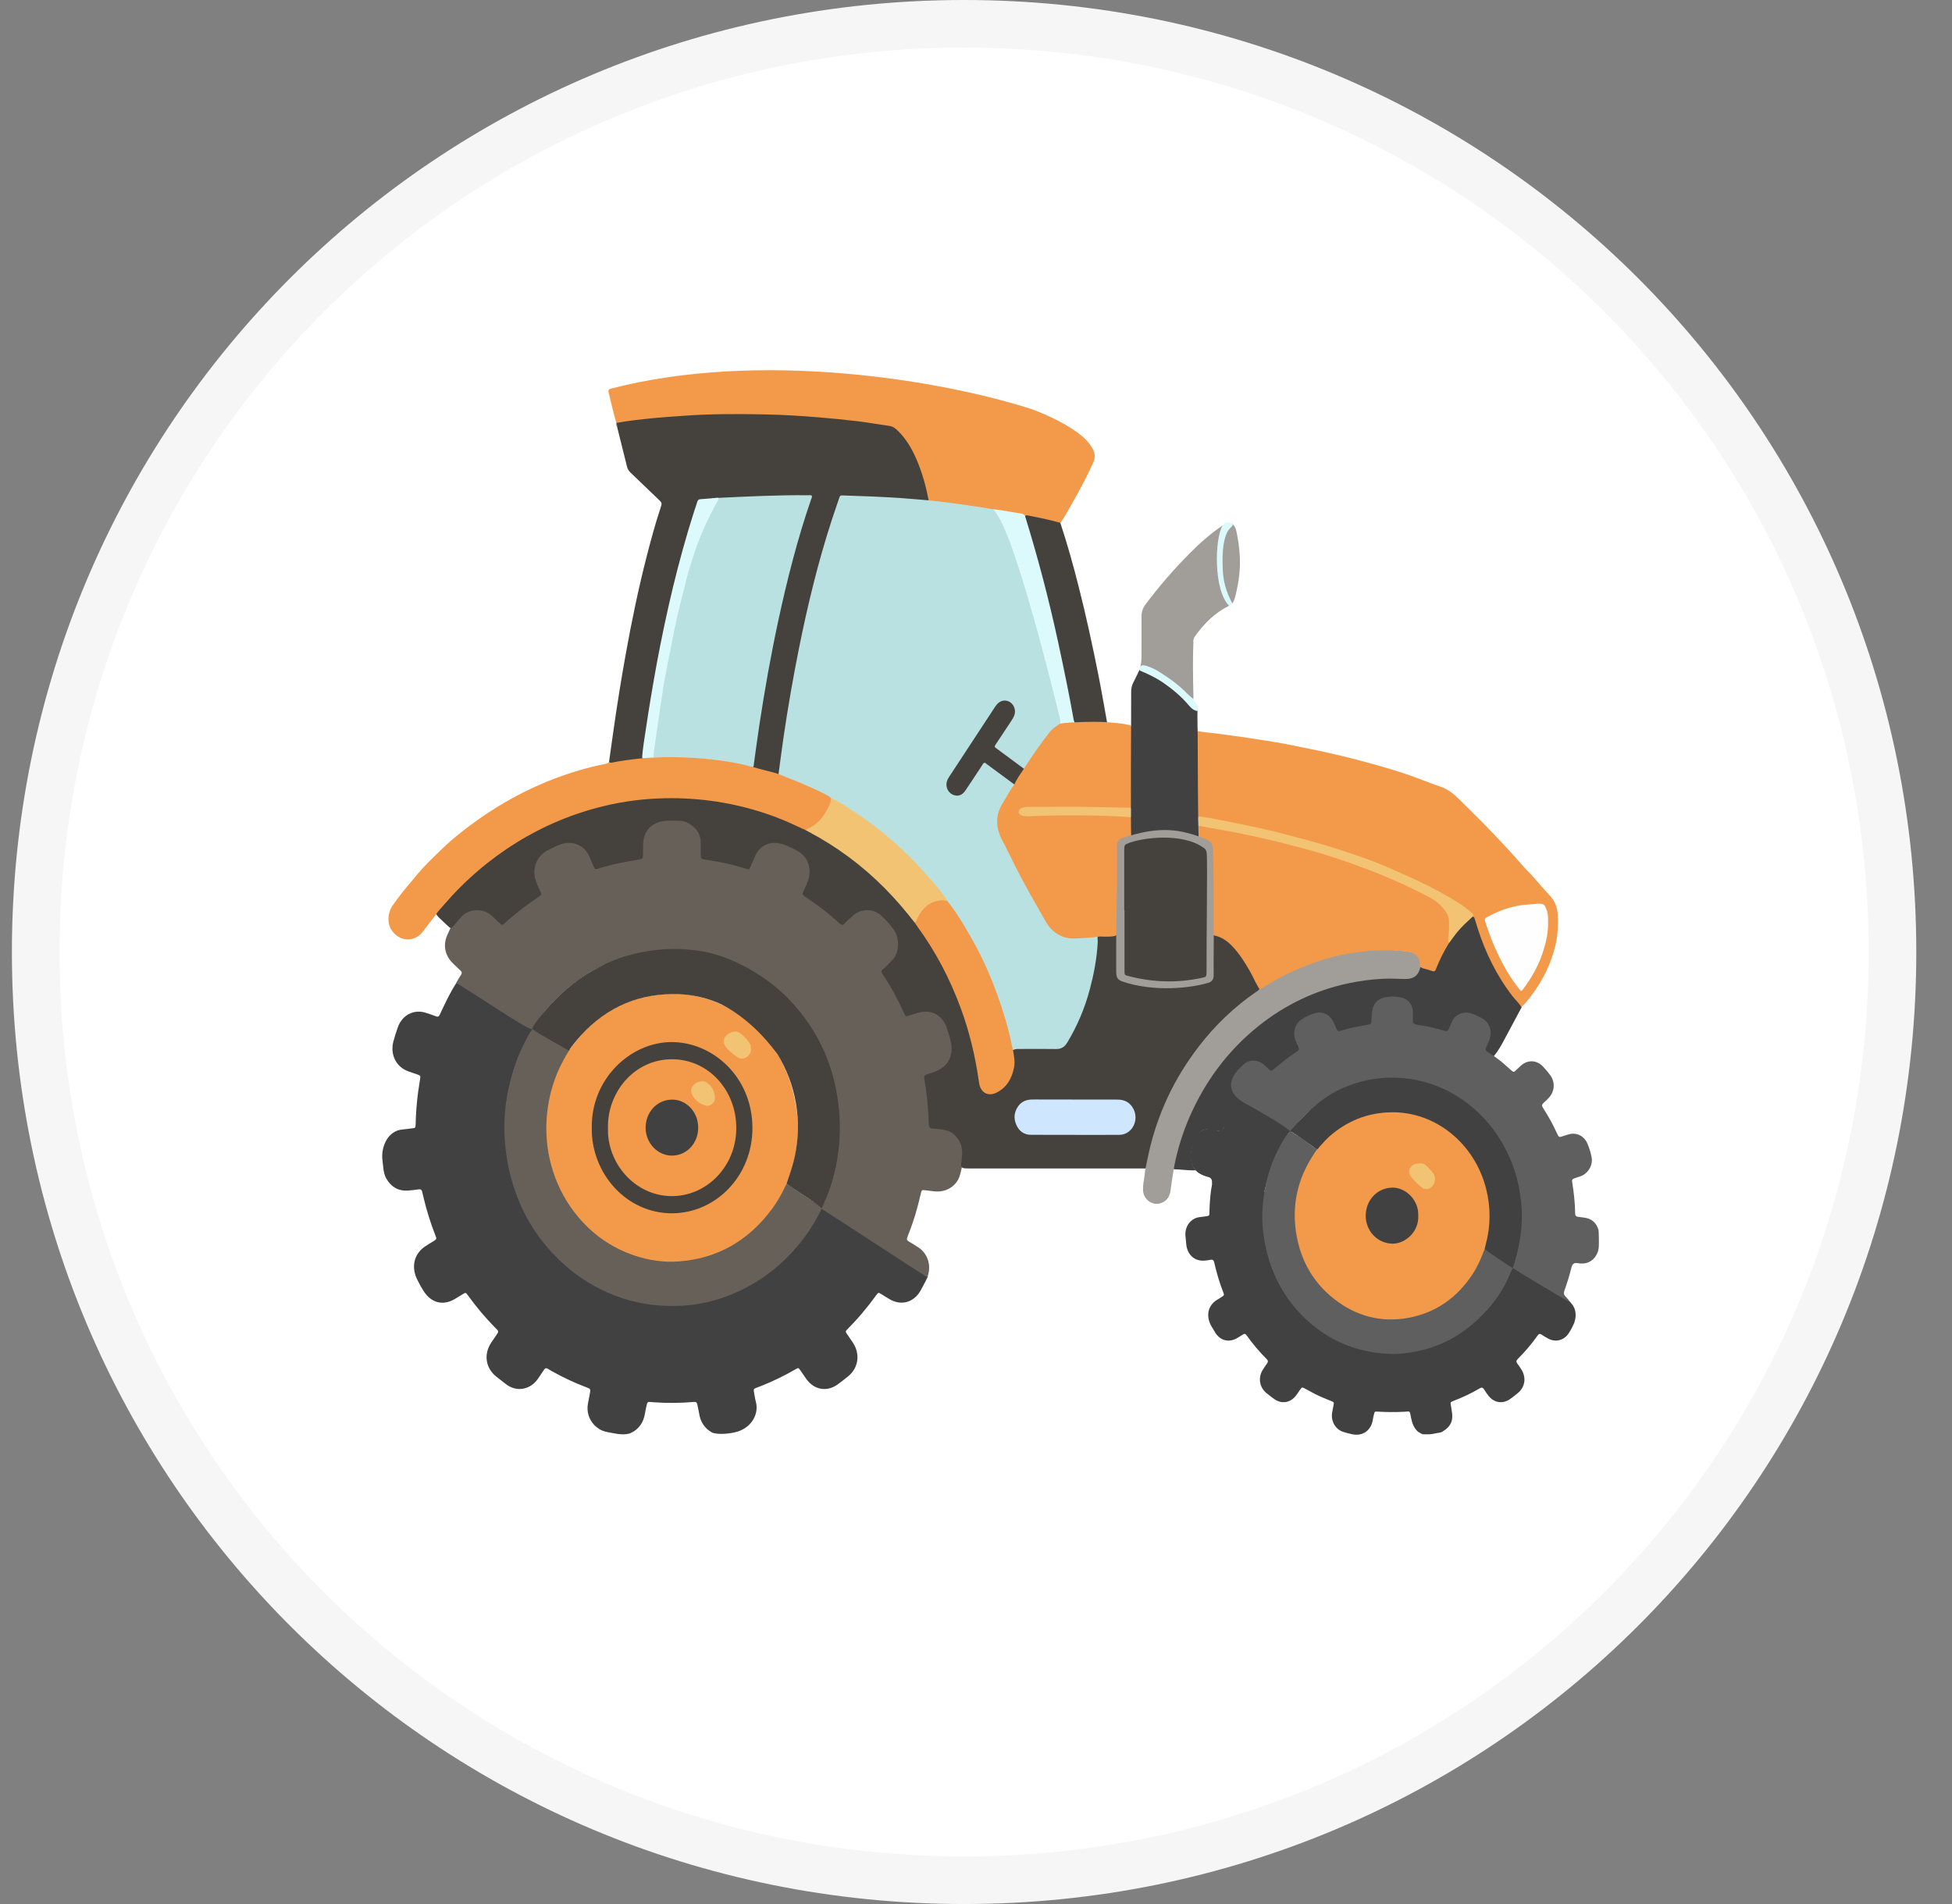 <svg width="41" height="40" viewBox="0 0 41 40" fill="none" xmlns="http://www.w3.org/2000/svg">
<rect x="0" y="0" width="41" height="40" fill="#808080" stroke="none"/>
<g clip-path="url(#clip0_24_23818)">
<path d="M39.75 20C39.75 30.807 31.057 39.5 20.25 39.5C9.443 39.5 0.75 30.807 0.75 20C0.75 9.193 9.443 0.5 20.25 0.5C31.057 0.5 39.75 9.193 39.75 20Z" fill="white" stroke="#F6F6F6"/>
<g clip-path="url(#clip1_24_23818)">
<path d="M31.522 22.293C31.606 22.36 31.661 22.418 31.744 22.487C31.794 22.529 31.794 22.529 31.843 22.483C31.877 22.452 31.91 22.418 31.945 22.387C32.087 22.26 32.277 22.266 32.408 22.405C32.461 22.46 32.51 22.519 32.556 22.58C32.67 22.731 32.658 22.927 32.53 23.065C32.494 23.103 32.456 23.139 32.417 23.174C32.384 23.204 32.383 23.232 32.406 23.269C32.454 23.344 32.5 23.42 32.544 23.497C32.601 23.595 32.651 23.697 32.699 23.8C32.744 23.898 32.744 23.897 32.839 23.865C32.884 23.849 32.931 23.835 32.978 23.824C33.131 23.792 33.277 23.871 33.342 24.023C33.382 24.117 33.412 24.215 33.431 24.316C33.459 24.46 33.377 24.619 33.245 24.69C33.193 24.717 33.137 24.729 33.084 24.749C33.019 24.774 33.014 24.779 33.024 24.846C33.058 25.058 33.082 25.27 33.084 25.485C33.084 25.532 33.101 25.559 33.147 25.563C33.187 25.567 33.226 25.575 33.265 25.579C33.422 25.596 33.529 25.679 33.576 25.843C33.58 25.858 33.59 26.153 33.577 26.233C33.546 26.41 33.417 26.537 33.246 26.544C33.209 26.546 33.173 26.543 33.136 26.536C33.069 26.523 33.025 26.553 33.008 26.622C32.968 26.792 32.914 26.957 32.857 27.12C32.84 27.167 32.849 27.209 32.887 27.242C32.906 27.259 32.98 27.345 32.992 27.373C33.02 27.438 32.901 27.337 32.873 27.32C32.81 27.281 32.035 26.827 31.747 26.664C31.768 26.502 31.842 26.294 31.872 26.134C32.025 25.32 31.867 24.578 31.424 23.9C31.056 23.336 30.553 22.975 29.934 22.796C29.389 22.639 28.849 22.671 28.32 22.876C27.881 23.046 27.402 23.325 27.139 23.765C27.108 23.8 27.094 23.796 27.046 23.774C26.882 23.686 26.236 23.239 25.974 23.077C25.857 22.953 25.78 22.75 25.868 22.6C25.93 22.493 26.014 22.406 26.104 22.328C26.23 22.219 26.413 22.222 26.547 22.325C26.714 22.452 26.713 22.452 26.875 22.315C26.959 22.243 27.049 22.179 27.138 22.114C27.221 22.053 27.227 22.029 27.188 21.933C27.083 21.673 27.15 21.475 27.388 21.347C27.451 21.311 27.516 21.282 27.584 21.258C27.766 21.199 27.933 21.268 28.031 21.44C28.134 21.619 28.134 21.619 28.327 21.572C28.43 21.547 28.534 21.529 28.637 21.509C28.74 21.489 28.756 21.471 28.762 21.363C28.764 21.308 28.772 21.255 28.785 21.202C28.812 21.097 28.862 21.005 28.964 20.963C29.159 20.884 29.356 20.869 29.548 20.973C29.661 21.034 29.714 21.14 29.715 21.276C29.717 21.481 29.718 21.483 29.907 21.515C30.03 21.537 30.151 21.568 30.273 21.599C30.365 21.622 30.389 21.613 30.425 21.518C30.516 21.279 30.742 21.157 31.009 21.297C31.084 21.336 31.164 21.365 31.23 21.429C31.363 21.557 31.372 21.747 31.317 21.885C31.31 21.905 31.3 21.923 31.293 21.943C31.256 22.039 31.252 22.095 31.252 22.095C31.252 22.095 31.439 22.227 31.522 22.293Z" fill="#5F5F5F"/>
<path d="M31.704 26.585C31.782 26.664 32.818 27.266 32.907 27.323C32.933 27.327 32.954 27.346 32.978 27.356L32.977 27.355C32.995 27.373 33.013 27.391 33.029 27.411L33.028 27.41C33.111 27.532 33.11 27.662 33.063 27.797C33.032 27.869 32.996 27.937 32.954 28.002C32.857 28.158 32.677 28.207 32.519 28.122C32.471 28.096 32.424 28.068 32.378 28.037C32.345 28.015 32.322 28.021 32.299 28.053C32.172 28.232 32.031 28.398 31.878 28.551C31.847 28.581 31.843 28.608 31.869 28.644C31.899 28.684 31.927 28.726 31.954 28.768C32.063 28.941 32.034 29.14 31.879 29.267C31.825 29.312 31.77 29.355 31.713 29.395C31.56 29.5 31.38 29.471 31.263 29.321C31.23 29.279 31.2 29.235 31.172 29.189C31.147 29.15 31.122 29.141 31.081 29.166C30.905 29.272 30.72 29.356 30.53 29.43C30.462 29.457 30.462 29.458 30.476 29.535C30.48 29.561 30.484 29.588 30.489 29.615C30.533 29.839 30.483 29.961 30.298 30.076C30.251 30.104 30.196 30.1 30.145 30.114C30.056 30.137 29.966 30.135 29.875 30.13H29.875C29.845 30.114 29.816 30.098 29.787 30.081C29.699 30.003 29.66 29.901 29.638 29.785C29.607 29.626 29.626 29.652 29.489 29.659C29.307 29.668 29.125 29.667 28.944 29.656C28.873 29.652 28.873 29.652 28.857 29.721C28.849 29.754 28.841 29.786 28.836 29.819C28.807 30.026 28.65 30.181 28.399 30.131C28.338 30.118 28.277 30.101 28.218 30.083C28.047 30.029 27.948 29.854 27.982 29.667C27.99 29.62 28.001 29.573 28.009 29.525C28.021 29.461 28.02 29.458 27.96 29.433C27.843 29.387 27.726 29.339 27.613 29.281C27.547 29.247 27.481 29.211 27.416 29.175C27.347 29.138 27.348 29.137 27.3 29.205C27.275 29.242 27.251 29.279 27.224 29.314C27.108 29.47 26.923 29.502 26.768 29.394C26.709 29.352 26.651 29.308 26.595 29.261C26.453 29.141 26.423 28.945 26.52 28.782C26.549 28.734 26.582 28.688 26.614 28.642C26.637 28.61 26.638 28.585 26.609 28.556C26.454 28.401 26.311 28.232 26.183 28.051C26.158 28.017 26.134 28.017 26.103 28.038C26.064 28.064 26.024 28.087 25.985 28.111C25.805 28.214 25.619 28.163 25.514 27.977C25.476 27.91 25.43 27.849 25.404 27.774C25.34 27.588 25.394 27.416 25.554 27.313C25.588 27.291 25.623 27.271 25.657 27.249C25.716 27.21 25.717 27.209 25.691 27.142C25.637 27.002 25.59 26.86 25.552 26.714C25.535 26.651 25.518 26.586 25.504 26.522C25.494 26.474 25.471 26.456 25.425 26.466C25.389 26.474 25.352 26.479 25.315 26.482C25.099 26.506 24.938 26.368 24.916 26.138C24.909 26.075 24.903 26.012 24.898 25.949C24.893 25.857 24.92 25.767 24.975 25.696C25.03 25.626 25.109 25.58 25.194 25.57C25.242 25.563 25.29 25.559 25.338 25.551C25.4 25.541 25.402 25.539 25.403 25.47C25.406 25.319 25.416 25.169 25.435 25.019C25.443 24.953 25.464 24.889 25.459 24.822C25.455 24.776 25.436 24.747 25.401 24.733C25.378 24.725 25.372 24.722 25.336 24.713C25.266 24.695 25.203 24.662 25.152 24.608" fill="#414141"/>
<path d="M25.462 24.862C25.471 24.816 25.452 24.747 25.407 24.733C25.369 24.722 25.308 24.698 25.27 24.685C25.118 24.637 25.023 24.51 25.007 24.339C24.988 24.267 25.048 24.032 25.075 23.956C25.136 23.788 25.286 23.69 25.455 23.718C25.491 23.723 25.527 23.733 25.561 23.747C25.625 23.773 25.674 23.753 25.702 23.688C25.771 23.529 25.875 23.372 25.942 23.213C26.007 23.059 25.961 23.071 25.984 23.077C26.039 23.127 26.846 23.544 27.1 23.763C26.934 23.953 26.566 24.816 26.551 25.104" fill="#414141"/>
<path d="M27.11 23.749C27.624 23.157 27.993 22.903 28.501 22.749C28.81 22.655 29.133 22.621 29.454 22.648C29.994 22.694 30.481 22.895 30.91 23.249C31.288 23.561 31.564 23.957 31.752 24.424C31.867 24.71 31.928 25.008 31.956 25.318C31.997 25.761 31.908 26.256 31.765 26.669C31.736 26.696 31.209 26.312 31.153 26.238C31.14 26.198 31.156 26.161 31.166 26.123C31.217 25.922 31.251 25.717 31.245 25.507C31.216 24.499 30.571 23.668 29.678 23.465C29.02 23.315 28.321 23.466 27.681 24.158C27.665 24.167 27.66 24.146 27.552 24.067C27.369 23.949 27.28 23.875 27.155 23.795C27.084 23.75 27.087 23.774 27.11 23.749Z" fill="#414141"/>
<path d="M31.775 26.641C31.758 26.67 31.742 26.7 31.729 26.731C31.572 27.133 31.32 27.464 31.014 27.744C30.613 28.11 30.148 28.338 29.62 28.412C29.491 28.43 29.361 28.45 29.23 28.445C28.852 28.433 28.487 28.358 28.138 28.197C27.917 28.094 27.709 27.959 27.522 27.797C27.23 27.546 26.993 27.244 26.819 26.887C26.659 26.557 26.567 26.209 26.528 25.842C26.494 25.526 26.521 25.216 26.583 24.907C26.654 24.554 26.787 24.229 26.972 23.927C26.998 23.885 27.075 23.788 27.1 23.763C27.235 23.837 27.602 24.096 27.661 24.151C27.698 24.203 27.629 24.271 27.608 24.304C27.495 24.48 27.402 24.665 27.342 24.869C27.134 25.578 27.23 26.239 27.649 26.832C28 27.328 28.476 27.599 29.059 27.661C29.889 27.75 30.741 27.249 31.091 26.364C31.111 26.315 31.106 26.238 31.185 26.234C31.235 26.296 31.715 26.606 31.775 26.641Z" fill="#5F5F5F"/>
<path d="M31.185 26.234C31.119 26.415 31.045 26.59 30.941 26.751C30.613 27.259 30.165 27.574 29.595 27.683C29.017 27.792 28.488 27.655 28.018 27.286C27.605 26.96 27.341 26.523 27.239 25.987C27.119 25.354 27.245 24.771 27.598 24.244C27.611 24.224 27.623 24.205 27.636 24.185C27.65 24.168 27.825 23.962 27.91 23.886C28.288 23.549 28.721 23.377 29.215 23.367C30.141 23.348 30.976 24.015 31.217 24.984C31.313 25.371 31.311 25.76 31.206 26.147C31.198 26.175 31.192 26.205 31.185 26.234Z" fill="#F2994A"/>
<path d="M29.789 25.542C29.805 25.874 29.518 26.13 29.247 26.127C28.937 26.123 28.683 25.864 28.686 25.537C28.688 25.216 28.924 24.951 29.251 24.95C29.523 24.949 29.804 25.208 29.789 25.542Z" fill="#414141"/>
<path d="M29.82 24.441C29.883 24.434 29.936 24.458 29.979 24.507C30.018 24.551 30.059 24.593 30.097 24.638C30.184 24.742 30.131 24.932 30.018 24.97C29.968 24.986 29.923 24.987 29.88 24.957C29.786 24.891 29.707 24.809 29.636 24.719C29.561 24.623 29.599 24.5 29.711 24.458C29.746 24.445 29.783 24.439 29.82 24.441Z" fill="#F1C372"/>
<path d="M14.956 30.095C14.802 30.009 14.711 29.875 14.684 29.692C14.675 29.63 14.658 29.569 14.646 29.506C14.638 29.463 14.617 29.448 14.574 29.452C14.303 29.476 14.03 29.479 13.758 29.461C13.721 29.459 13.684 29.456 13.647 29.452C13.612 29.448 13.594 29.463 13.587 29.499C13.574 29.564 13.557 29.628 13.547 29.693C13.515 29.895 13.411 30.034 13.234 30.112C13.121 30.145 13.008 30.134 12.894 30.111C12.789 30.091 12.682 30.081 12.587 30.022C12.55 29.994 12.511 29.969 12.479 29.934C12.366 29.807 12.319 29.658 12.349 29.485C12.36 29.42 12.374 29.355 12.387 29.29C12.408 29.179 12.407 29.178 12.31 29.142C12.088 29.058 11.871 28.959 11.662 28.844C11.611 28.817 11.56 28.79 11.512 28.759C11.475 28.735 11.45 28.74 11.426 28.777C11.39 28.834 11.349 28.889 11.312 28.946C11.157 29.192 10.852 29.264 10.612 29.067C10.549 29.015 10.483 28.968 10.42 28.917C10.197 28.736 10.156 28.448 10.319 28.204C10.361 28.14 10.405 28.076 10.449 28.013C10.47 27.984 10.47 27.959 10.443 27.935C10.43 27.923 10.418 27.91 10.406 27.898C10.198 27.687 10.006 27.46 9.832 27.218C9.783 27.149 9.782 27.15 9.71 27.194C9.66 27.224 9.611 27.255 9.562 27.285C9.303 27.442 9.046 27.373 8.886 27.103C8.864 27.069 8.856 27.056 8.833 27.015C8.805 26.957 8.771 26.902 8.745 26.842C8.636 26.585 8.712 26.322 8.941 26.177C8.994 26.142 9.048 26.11 9.103 26.076C9.175 26.031 9.175 26.03 9.144 25.951C9.045 25.698 8.963 25.437 8.899 25.171C8.888 25.127 8.877 25.083 8.868 25.039C8.859 24.994 8.835 24.98 8.795 24.986C8.719 24.996 8.643 25.008 8.566 25.012C8.37 25.024 8.219 24.941 8.116 24.762C8.073 24.689 8.057 24.606 8.05 24.521C8.045 24.457 8.033 24.4 8.029 24.332C8.013 24.075 8.151 23.752 8.456 23.728C8.521 23.723 8.585 23.713 8.65 23.705C8.725 23.696 8.728 23.696 8.73 23.62C8.735 23.396 8.752 23.173 8.781 22.952C8.793 22.863 8.807 22.773 8.821 22.684C8.836 22.599 8.836 22.597 8.756 22.569C8.696 22.549 8.637 22.529 8.578 22.508C8.322 22.416 8.191 22.158 8.262 21.882C8.289 21.781 8.321 21.68 8.356 21.582C8.445 21.327 8.69 21.198 8.936 21.275C9.01 21.298 9.083 21.321 9.155 21.35C9.2 21.369 9.221 21.353 9.24 21.311C9.285 21.21 9.334 21.111 9.382 21.012C9.399 20.977 9.415 20.95 9.43 20.918C9.482 20.819 9.536 20.72 9.601 20.629C9.66 20.575 19.519 26.742 19.491 26.813C19.472 26.849 19.457 26.884 19.439 26.919C19.404 26.985 19.371 27.052 19.334 27.116C19.194 27.36 18.937 27.434 18.698 27.301C18.636 27.266 18.575 27.226 18.514 27.189C18.45 27.15 18.449 27.149 18.405 27.209C18.308 27.343 18.206 27.473 18.1 27.598C18.005 27.711 17.904 27.817 17.802 27.922C17.755 27.97 17.755 27.971 17.791 28.026C17.832 28.088 17.875 28.148 17.916 28.209C18.073 28.45 18.031 28.739 17.812 28.916C17.742 28.973 17.671 29.028 17.599 29.081C17.372 29.248 17.103 29.203 16.935 28.969C16.892 28.909 16.852 28.847 16.809 28.786C16.771 28.732 16.769 28.731 16.713 28.764C16.481 28.899 16.241 29.016 15.994 29.114C15.959 29.127 15.924 29.14 15.89 29.154C15.827 29.18 15.826 29.18 15.838 29.254C15.85 29.319 15.859 29.386 15.876 29.449C15.942 29.686 15.805 29.973 15.499 30.073C15.367 30.117 15.082 30.149 14.956 30.095Z" fill="#414141"/>
<path d="M19.473 26.831C19.265 26.703 17.422 25.495 17.293 25.419C17.223 25.382 17.246 25.377 17.288 25.292C17.439 24.95 17.541 24.585 17.589 24.211C17.625 23.938 17.623 23.664 17.602 23.389C17.582 23.13 17.536 22.874 17.465 22.625C17.375 22.308 17.244 22.012 17.083 21.729C16.903 21.413 16.673 21.143 16.42 20.894C16.225 20.703 16.005 20.547 15.772 20.412C15.423 20.208 15.043 20.07 14.649 20.005C14.402 19.965 14.152 19.944 13.902 19.962C13.371 19.999 12.868 20.148 12.4 20.421C12.031 20.642 11.701 20.93 11.424 21.271C11.353 21.358 11.253 21.531 11.184 21.619C11.144 21.669 10.482 21.213 9.583 20.647C9.616 20.585 9.648 20.534 9.683 20.48C9.706 20.446 9.704 20.42 9.675 20.393C9.62 20.341 9.565 20.289 9.511 20.236C9.338 20.066 9.298 19.84 9.406 19.619C9.431 19.568 9.475 19.449 9.543 19.362C9.576 19.32 9.612 19.282 9.647 19.243C9.821 19.052 10.159 19.049 10.34 19.225C10.559 19.438 10.53 19.388 10.715 19.237C10.873 19.109 11.033 18.983 11.2 18.868C11.29 18.806 11.296 18.776 11.25 18.672C11.2 18.557 11.154 18.44 11.164 18.308C11.176 18.145 11.238 18.005 11.364 17.914C11.543 17.785 11.733 17.678 11.961 17.685C12.15 17.691 12.282 17.791 12.378 17.954C12.412 18.013 12.439 18.077 12.466 18.14C12.492 18.199 12.534 18.218 12.592 18.202C12.836 18.134 13.084 18.082 13.334 18.039C13.424 18.024 13.443 17.995 13.446 17.899C13.448 17.866 13.448 17.833 13.446 17.8C13.427 17.495 13.649 17.24 13.911 17.222C14.055 17.212 14.2 17.201 14.343 17.231C14.554 17.276 14.762 17.482 14.741 17.764C14.738 17.803 14.74 17.843 14.741 17.882C14.743 17.998 14.763 18.026 14.871 18.043C15.104 18.078 15.336 18.128 15.563 18.193C15.684 18.228 15.702 18.215 15.752 18.096C15.792 18.002 15.831 17.908 15.901 17.832C16.041 17.681 16.216 17.656 16.398 17.699C16.542 17.733 16.677 17.803 16.801 17.889C17.004 18.029 17.077 18.281 16.995 18.526C16.978 18.577 16.957 18.627 16.936 18.676C16.893 18.773 16.9 18.808 16.985 18.865C17.163 18.984 17.335 19.114 17.499 19.253C17.679 19.408 17.646 19.431 17.845 19.24C18.018 19.073 18.287 19.053 18.445 19.168C18.605 19.284 18.745 19.43 18.838 19.612C18.92 19.775 18.909 20.074 18.745 20.224C18.696 20.27 18.652 20.322 18.606 20.372C18.567 20.415 18.561 20.462 18.593 20.511C18.739 20.741 18.871 20.982 18.986 21.231C19.014 21.292 19.063 21.308 19.122 21.288C19.193 21.264 19.264 21.245 19.337 21.231C19.531 21.194 19.745 21.285 19.845 21.467C19.942 21.642 20.002 21.835 20.008 22.041C20.014 22.268 19.908 22.425 19.726 22.53C19.666 22.564 19.602 22.59 19.536 22.61C19.467 22.631 19.437 22.676 19.451 22.751C19.5 23.022 19.516 23.296 19.532 23.57C19.537 23.642 19.57 23.683 19.638 23.685C19.689 23.686 19.74 23.696 19.79 23.703C20.051 23.74 20.23 23.956 20.23 24.236C20.231 24.29 20.229 24.345 20.223 24.399C20.215 24.484 20.186 24.606 20.163 24.686C20.098 24.918 19.878 25.046 19.651 25.03C19.577 25.025 19.504 25.013 19.43 25.005C19.363 24.998 19.359 24.999 19.342 25.07C19.292 25.284 19.237 25.497 19.165 25.703C19.131 25.8 19.096 25.896 19.058 25.99C19.041 26.032 19.049 26.058 19.085 26.079C19.157 26.122 19.229 26.165 19.298 26.212C19.483 26.339 19.559 26.57 19.492 26.791C19.486 26.805 19.48 26.818 19.473 26.831Z" fill="#666059"/>
<path d="M11.955 22.063C12.04 21.954 12.121 21.841 12.214 21.739C12.655 21.257 13.187 20.975 13.816 20.899C14.372 20.833 14.899 20.936 15.386 21.227C16.136 21.676 16.583 22.36 16.724 23.262C16.806 23.786 16.744 24.297 16.549 24.788C16.538 24.816 16.53 24.845 16.52 24.873C16.542 24.921 16.521 24.961 16.502 25.002C16.408 25.211 16.283 25.398 16.138 25.569C15.723 26.062 15.215 26.388 14.598 26.501C13.779 26.651 13.04 26.45 12.398 25.887C11.877 25.43 11.563 24.838 11.462 24.129C11.384 23.577 11.449 23.04 11.664 22.526C11.716 22.401 11.78 22.284 11.843 22.166C11.869 22.116 11.903 22.08 11.955 22.063Z" fill="#F2994A"/>
<path d="M12.43 23.689C12.416 22.672 13.234 21.897 14.102 21.892C14.953 21.888 15.802 22.608 15.804 23.698C15.805 24.71 15.033 25.479 14.132 25.489C13.15 25.5 12.412 24.638 12.43 23.689Z" fill="#45423D"/>
<path d="M15.774 22.03C15.788 22.18 15.611 22.297 15.488 22.211C15.405 22.152 15.326 22.092 15.26 22.014C15.165 21.901 15.187 21.784 15.313 21.71C15.406 21.656 15.493 21.652 15.579 21.73C15.64 21.785 15.698 21.84 15.742 21.912C15.764 21.947 15.775 21.988 15.774 22.03Z" fill="#F1C372"/>
<path d="M12.77 23.702C12.749 22.967 13.309 22.25 14.121 22.253C14.88 22.256 15.473 22.904 15.465 23.714C15.458 24.512 14.835 25.138 14.096 25.128C13.329 25.118 12.749 24.432 12.77 23.702Z" fill="#F2994A"/>
<path d="M14.113 24.277C13.81 24.277 13.558 24.01 13.561 23.687C13.562 23.37 13.794 23.104 14.116 23.101C14.41 23.097 14.667 23.356 14.665 23.692C14.664 24.02 14.422 24.277 14.113 24.277Z" fill="#414141"/>
<path d="M14.751 22.716C14.783 22.716 14.814 22.72 14.841 22.739C14.958 22.822 15.021 22.937 15.017 23.088C15.014 23.166 14.909 23.248 14.838 23.23C14.717 23.201 14.619 23.137 14.551 23.023C14.493 22.924 14.505 22.841 14.592 22.771C14.639 22.733 14.693 22.718 14.751 22.716Z" fill="#F1C372"/>
<path d="M11.955 22.063C11.867 22.211 11.782 22.36 11.714 22.521C11.599 22.791 11.525 23.079 11.493 23.373C11.452 23.745 11.48 24.122 11.578 24.481C11.676 24.84 11.841 25.175 12.063 25.465C12.401 25.906 12.827 26.21 13.337 26.38C13.632 26.478 13.937 26.523 14.245 26.501C15.051 26.445 15.709 26.079 16.211 25.404C16.317 25.261 16.408 25.107 16.483 24.944C16.494 24.92 16.508 24.897 16.521 24.873C16.591 24.909 17.136 25.283 17.229 25.352C17.266 25.38 17.249 25.416 17.232 25.449C17.136 25.631 17.035 25.809 16.913 25.973C16.646 26.332 16.336 26.637 15.968 26.877C15.612 27.11 15.22 27.275 14.81 27.366C14.493 27.437 14.172 27.447 13.852 27.426C13.426 27.398 13.018 27.284 12.63 27.092C12.364 26.962 12.114 26.797 11.888 26.6C11.442 26.209 11.096 25.737 10.873 25.167C10.73 24.801 10.64 24.415 10.608 24.02C10.556 23.431 10.644 22.865 10.839 22.314C10.91 22.113 11.005 21.924 11.105 21.738C11.115 21.719 11.126 21.701 11.137 21.684C11.199 21.592 11.21 21.589 11.301 21.644C11.454 21.737 11.748 21.93 11.897 22.027C11.917 22.038 11.936 22.05 11.955 22.063Z" fill="#666059"/>
<path d="M16.695 24.288C16.773 23.923 16.78 23.545 16.717 23.177C16.654 22.809 16.521 22.458 16.328 22.145C16.005 21.702 15.599 21.329 15.149 21.098C14.868 20.969 14.566 20.898 14.26 20.886C13.453 20.856 12.76 21.14 12.196 21.759C12.107 21.858 12.024 21.962 11.947 22.072C11.88 22.029 11.269 21.698 11.184 21.619C11.149 21.587 11.416 21.267 11.553 21.116C11.852 20.789 12.19 20.518 12.579 20.319C12.942 20.12 13.358 20.006 13.777 19.958C14.099 19.921 14.424 19.93 14.743 19.985C15.164 20.059 15.552 20.233 15.92 20.466C16.173 20.624 16.405 20.816 16.612 21.036C17.018 21.473 17.317 21.98 17.485 22.571C17.592 22.95 17.644 23.345 17.639 23.741C17.634 24.332 17.494 24.875 17.292 25.312C17.251 25.399 17.288 25.397 17.171 25.312C17.028 25.203 16.672 24.976 16.521 24.873C16.512 24.866 16.634 24.579 16.695 24.288Z" fill="#45423D"/>
<path d="M12.946 8.885C12.884 8.674 12.836 8.46 12.784 8.247C12.77 8.191 12.786 8.176 12.842 8.162C15.952 7.357 19.734 7.972 21.677 8.598C21.985 8.715 22.284 8.852 22.562 9.039C22.682 9.12 22.796 9.209 22.886 9.329C22.911 9.362 22.933 9.397 22.953 9.433C23 9.522 23.011 9.612 22.966 9.709C22.864 9.935 22.753 10.156 22.632 10.371C22.555 10.512 22.475 10.651 22.396 10.791C22.359 10.859 22.317 10.924 22.271 10.985C22.231 11.025 22.186 11.006 22.143 10.995C21.953 10.95 21.76 10.915 21.571 10.865C21.557 10.861 21.543 10.868 21.529 10.868C21.331 10.8 21.122 10.792 20.921 10.741C20.895 10.734 20.872 10.751 20.846 10.747C20.516 10.678 20.181 10.644 19.848 10.595C19.731 10.578 19.611 10.587 19.497 10.543C19.454 10.494 19.446 10.431 19.431 10.369C19.348 10.007 19.239 9.655 19.039 9.343C19.009 9.295 18.976 9.25 18.941 9.206C18.837 9.073 18.713 8.995 18.545 8.971C18.106 8.91 17.667 8.857 17.226 8.817C16.492 8.75 15.758 8.739 15.023 8.75C14.66 8.755 14.298 8.781 13.936 8.814C13.636 8.842 13.337 8.874 13.039 8.916C13.002 8.92 12.97 8.917 12.946 8.885Z" fill="#F2994A"/>
<path d="M23.259 15.211C23.053 15.209 22.846 15.205 22.64 15.208C22.574 15.209 22.559 15.168 22.545 15.117C22.489 15.099 22.491 15.045 22.482 15C22.415 14.65 22.352 14.3 22.28 13.952C22.101 13.097 21.9 12.248 21.656 11.41C21.614 11.266 21.569 11.123 21.527 10.978C21.515 10.934 21.491 10.886 21.531 10.842C21.546 10.824 21.566 10.824 21.586 10.828C21.816 10.873 22.046 10.918 22.271 10.984C22.419 11.428 22.544 11.879 22.659 12.334C22.816 12.952 22.95 13.575 23.075 14.201C23.122 14.435 23.259 15.205 23.259 15.211Z" fill="#45423D"/>
<path d="M12.946 8.885C13.218 8.835 13.492 8.807 13.766 8.78C13.964 8.762 14.162 8.749 14.361 8.735C14.911 8.694 15.462 8.695 16.013 8.705C16.413 8.712 16.813 8.735 17.212 8.769C17.478 8.791 17.744 8.817 18.009 8.849C18.231 8.876 18.452 8.916 18.675 8.947C18.747 8.956 18.801 8.994 18.853 9.044C19.03 9.216 19.155 9.427 19.253 9.657C19.37 9.931 19.451 10.217 19.504 10.511C19.492 10.553 19.46 10.553 19.428 10.551C19.287 10.542 19.145 10.531 19.004 10.518C18.879 10.505 18.755 10.499 18.63 10.492C18.432 10.48 18.234 10.457 18.035 10.469C17.958 10.474 17.883 10.453 17.806 10.452C17.702 10.45 17.67 10.474 17.634 10.576C17.422 11.18 17.247 11.795 17.094 12.418C16.857 13.379 16.676 14.353 16.524 15.334C16.483 15.596 16.45 15.859 16.414 16.122C16.406 16.175 16.401 16.23 16.369 16.276C16.344 16.303 16.312 16.305 16.282 16.296C16.139 16.257 15.997 16.213 15.855 16.173C15.844 16.17 15.834 16.165 15.825 16.157C15.816 16.149 15.81 16.139 15.806 16.128C15.783 16.062 15.797 15.995 15.806 15.931C15.951 14.87 16.129 13.816 16.362 12.774C16.527 12.036 16.715 11.306 16.956 10.592C16.993 10.485 16.973 10.453 16.866 10.452C16.443 10.447 16.021 10.462 15.599 10.484C15.387 10.495 15.175 10.504 14.963 10.523C14.949 10.523 14.935 10.524 14.92 10.524C14.699 10.525 14.694 10.53 14.625 10.749C14.219 12.021 13.935 13.324 13.716 14.645C13.651 15.04 13.594 15.437 13.535 15.833C13.53 15.869 13.526 15.905 13.505 15.936C13.484 15.971 13.45 15.975 13.416 15.981C13.24 16.008 13.063 16.027 12.888 16.06C12.848 16.068 12.8 16.077 12.792 16.009C12.821 15.8 12.851 15.591 12.88 15.383C12.957 14.839 13.043 14.298 13.14 13.759C13.267 13.052 13.412 12.351 13.591 11.658C13.676 11.329 13.764 11.002 13.871 10.68C13.909 10.567 13.909 10.567 13.828 10.489C13.632 10.301 13.437 10.112 13.24 9.925C13.204 9.891 13.179 9.846 13.168 9.796C13.101 9.522 13.031 9.248 12.963 8.974C12.951 8.946 12.945 8.915 12.946 8.884L12.946 8.885Z" fill="#45423D"/>
<path d="M12.946 8.884C12.957 8.913 12.969 8.941 12.963 8.973C12.945 8.946 12.924 8.92 12.946 8.884Z" fill="#A9A9A9"/>
<path d="M17.462 16.77C17.135 16.584 16.793 16.436 16.442 16.309C16.41 16.297 16.377 16.289 16.352 16.261C16.389 15.995 16.422 15.729 16.461 15.463C16.552 14.849 16.658 14.238 16.78 13.629C16.965 12.707 17.186 11.796 17.477 10.905C17.524 10.762 17.572 10.62 17.621 10.479C17.645 10.407 17.646 10.406 17.719 10.409C18.122 10.421 18.525 10.437 18.927 10.464C19.12 10.477 19.312 10.496 19.504 10.512C19.822 10.544 20.139 10.586 20.455 10.634C20.589 10.654 20.723 10.673 20.857 10.699C20.934 10.732 20.981 10.794 21.027 10.866C21.203 11.139 21.344 11.433 21.46 11.737C21.583 12.054 21.694 12.378 21.77 12.714C21.799 12.846 21.841 12.975 21.872 13.106C21.972 13.539 22.082 13.97 22.163 14.408C22.204 14.633 22.248 14.857 22.303 15.079C22.317 15.138 22.341 15.205 22.27 15.248C22.262 15.257 22.256 15.268 22.247 15.273C22.12 15.345 22.035 15.461 21.951 15.579C21.812 15.776 21.675 15.975 21.537 16.173C21.498 16.191 21.466 16.176 21.434 16.151C21.268 16.025 21.1 15.9 20.931 15.778C20.845 15.716 20.838 15.685 20.896 15.593C20.978 15.462 21.066 15.336 21.151 15.207C21.183 15.158 21.218 15.109 21.244 15.056C21.292 14.959 21.275 14.862 21.201 14.804C21.128 14.746 21.036 14.758 20.966 14.842C20.877 14.948 20.806 15.07 20.73 15.187C20.489 15.556 20.248 15.926 20.006 16.295C19.983 16.33 19.959 16.364 19.944 16.404C19.909 16.494 19.933 16.586 20.005 16.636C20.079 16.688 20.165 16.677 20.227 16.601C20.316 16.494 20.385 16.372 20.462 16.256C20.51 16.182 20.559 16.107 20.609 16.034C20.644 15.984 20.683 15.976 20.734 16.011C20.918 16.136 21.093 16.275 21.273 16.408C21.303 16.43 21.333 16.456 21.331 16.502C21.275 16.599 21.219 16.697 21.163 16.794C21.134 16.842 21.104 16.89 21.076 16.939C20.959 17.142 20.956 17.351 21.056 17.56C21.327 18.121 21.609 18.676 21.927 19.209C21.966 19.275 22.009 19.339 22.049 19.405C22.16 19.591 22.328 19.665 22.525 19.672C22.715 19.677 22.904 19.655 23.093 19.638C23.089 20.477 22.863 21.246 22.44 21.953C22.381 22.052 22.316 22.094 22.201 22.09C21.895 22.081 21.588 22.089 21.282 22.09C21.22 22.08 21.222 22.022 21.213 21.978C21.177 21.798 21.129 21.622 21.079 21.445C20.885 20.766 20.604 20.118 20.244 19.521C20.127 19.327 19.997 19.145 19.875 18.956C19.762 18.799 19.64 18.649 19.514 18.504C19.289 18.245 19.056 17.995 18.801 17.769C18.431 17.444 18.036 17.155 17.619 16.904C17.561 16.867 17.492 16.844 17.462 16.77Z" fill="#B9E1E1"/>
<path d="M22.251 15.268C22.275 15.214 22.273 15.139 22.261 15.088C22.153 14.641 21.392 11.526 20.962 10.84C20.91 10.757 20.898 10.735 20.856 10.699C21.058 10.715 21.257 10.761 21.457 10.79C21.472 10.792 21.487 10.798 21.5 10.807C21.513 10.816 21.523 10.828 21.531 10.843C21.8 11.711 22.03 12.59 22.223 13.48C22.34 14.023 22.461 14.606 22.558 15.154C22.558 15.155 22.558 15.156 22.559 15.157C22.578 15.196 22.583 15.185 22.471 15.2C22.401 15.21 22.307 15.243 22.251 15.268Z" fill="#DCF9FB"/>
<path d="M15.825 16.117C15.65 16.081 15.476 16.041 15.3 16.009C15.091 15.971 14.88 15.945 14.668 15.931C14.468 15.917 14.269 15.913 14.068 15.913C13.955 15.913 13.841 15.924 13.728 15.915C13.681 15.877 13.69 15.826 13.696 15.774C13.793 15.036 13.905 14.3 14.05 13.57C14.153 13.056 14.268 12.545 14.41 12.041C14.545 11.561 14.703 11.088 14.948 10.655C14.985 10.59 14.99 10.536 14.951 10.475C14.978 10.464 15.007 10.464 15.035 10.462C15.679 10.431 16.322 10.398 16.967 10.404C16.995 10.404 17.024 10.397 17.051 10.412C17.061 10.444 17.043 10.471 17.034 10.498C16.75 11.323 16.535 12.171 16.35 13.027C16.193 13.754 16.063 14.486 15.951 15.222C15.906 15.52 15.867 15.819 15.825 16.117Z" fill="#B9E1E1"/>
<path d="M15.008 10.463C15.123 10.449 15.112 10.456 15.043 10.581C14.856 10.92 14.699 11.269 14.579 11.636C14.509 11.85 14.442 12.065 14.39 12.284C14.333 12.524 14.266 12.761 14.213 13.002C14.16 13.246 14.114 13.492 14.065 13.737C14.014 13.988 13.963 14.239 13.924 14.492C13.864 14.885 13.807 15.278 13.751 15.672C13.74 15.752 13.726 15.833 13.728 15.915C13.699 15.929 13.502 15.95 13.487 15.915C13.5 15.722 13.534 15.532 13.562 15.341C13.632 14.87 13.71 14.401 13.796 13.933C13.998 12.851 14.247 11.783 14.581 10.738C14.602 10.673 14.627 10.608 14.646 10.542C14.657 10.503 14.678 10.489 14.713 10.487C14.793 10.483 14.993 10.463 15.008 10.463Z" fill="#DCF9FB"/>
<path d="M25.648 23.767C25.449 23.751 25.228 23.585 25.07 24.014C24.913 24.439 25.144 24.603 25.109 24.588C25.092 24.586 25.075 24.585 25.057 24.587C24.927 24.588 24.793 24.566 24.663 24.565C24.617 24.543 24.628 24.503 24.636 24.464C24.701 24.13 24.801 23.804 24.934 23.493C25.11 23.086 25.326 22.704 25.596 22.358C25.971 21.876 26.411 21.478 26.922 21.168C27.455 20.845 28.026 20.646 28.631 20.559C28.924 20.517 29.218 20.502 29.514 20.523C29.626 20.532 29.714 20.483 29.774 20.385C29.799 20.345 29.826 20.314 29.868 20.299C29.916 20.298 29.961 20.32 30.007 20.331C30.11 20.355 30.12 20.352 30.165 20.253C30.238 20.094 30.313 19.936 30.406 19.789C30.429 19.774 30.449 19.752 30.462 19.727C30.584 19.529 30.739 19.366 30.922 19.232C30.927 19.229 30.932 19.228 30.938 19.229C31.004 19.229 31.021 19.282 31.037 19.335C31.107 19.565 31.186 19.791 31.283 20.01C31.444 20.373 31.642 20.709 31.898 21.005C31.936 21.049 31.983 21.088 31.961 21.16C31.828 21.408 31.696 21.656 31.563 21.904C31.543 21.941 31.522 21.976 31.501 22.012C31.464 22.074 31.422 22.133 31.376 22.189C31.364 22.179 31.352 22.171 31.338 22.164C31.331 22.16 31.316 22.147 31.309 22.142C31.17 22.062 31.189 22.057 31.259 21.907C31.302 21.812 31.325 21.716 31.297 21.609C31.287 21.565 31.267 21.524 31.241 21.488C31.214 21.453 31.181 21.423 31.143 21.402C31.054 21.35 30.962 21.302 30.86 21.279C30.718 21.248 30.569 21.318 30.5 21.455C30.477 21.501 30.462 21.549 30.44 21.596C30.41 21.663 30.393 21.672 30.327 21.652C30.152 21.599 29.975 21.556 29.794 21.534C29.777 21.532 29.761 21.525 29.744 21.524C29.696 21.518 29.675 21.488 29.676 21.438C29.676 21.39 29.673 21.341 29.676 21.293C29.687 21.11 29.578 20.986 29.419 20.953C29.304 20.929 29.186 20.93 29.072 20.958C28.926 20.993 28.84 21.087 28.82 21.248C28.812 21.308 28.807 21.368 28.805 21.428C28.805 21.506 28.799 21.513 28.725 21.529C28.633 21.548 28.54 21.562 28.448 21.581C28.354 21.6 28.26 21.624 28.167 21.653C28.107 21.672 28.093 21.664 28.067 21.604C28.044 21.549 28.022 21.493 27.993 21.442C27.914 21.306 27.771 21.243 27.626 21.283C27.521 21.312 27.422 21.359 27.331 21.421C27.199 21.512 27.151 21.683 27.206 21.845C27.223 21.893 27.248 21.938 27.267 21.985C27.292 22.044 27.289 22.058 27.241 22.09C27.068 22.202 26.909 22.333 26.75 22.465C26.704 22.504 26.691 22.504 26.648 22.462C26.61 22.422 26.569 22.384 26.526 22.35C26.404 22.256 26.237 22.255 26.123 22.358C26.043 22.429 25.967 22.508 25.91 22.604C25.824 22.749 25.844 22.921 25.962 23.039C26.009 23.087 26.014 23.09 26.091 23.146C25.973 23.273 25.741 23.614 25.673 23.748" fill="#414141"/>
<path d="M24.06 24.548C23.583 24.548 23.105 24.547 22.628 24.547C21.87 24.547 21.111 24.547 20.353 24.547C20.178 24.547 20.175 24.541 20.199 24.358C20.216 24.225 20.219 24.093 20.149 23.972C20.073 23.841 19.966 23.758 19.823 23.734C19.753 23.722 19.682 23.714 19.611 23.711C19.526 23.709 19.511 23.686 19.508 23.595C19.497 23.299 19.474 23.005 19.421 22.713C19.4 22.598 19.406 22.588 19.514 22.556C19.602 22.531 19.688 22.499 19.766 22.448C19.961 22.324 20.019 22.11 19.972 21.891C19.951 21.791 19.918 21.694 19.887 21.597C19.805 21.345 19.588 21.214 19.342 21.263C19.258 21.28 19.177 21.309 19.096 21.336C19.03 21.359 19.021 21.356 18.99 21.288C18.861 20.998 18.709 20.721 18.535 20.459C18.503 20.41 18.504 20.395 18.554 20.355C18.622 20.3 18.678 20.231 18.741 20.17C18.893 20.025 18.89 19.72 18.799 19.574C18.713 19.436 18.605 19.32 18.486 19.217C18.338 19.087 18.077 19.083 17.911 19.241C17.854 19.296 17.79 19.341 17.739 19.403C17.709 19.44 17.681 19.441 17.645 19.409C17.561 19.333 17.476 19.258 17.388 19.186C17.251 19.073 17.107 18.972 16.96 18.872C16.834 18.787 16.84 18.806 16.904 18.664C16.931 18.607 16.954 18.549 16.975 18.489C17.049 18.257 16.982 18.002 16.746 17.875C16.645 17.821 16.543 17.765 16.433 17.733C16.28 17.689 16.13 17.697 15.995 17.803C15.94 17.847 15.896 17.905 15.867 17.971C15.831 18.049 15.799 18.13 15.764 18.209C15.738 18.269 15.732 18.273 15.673 18.253C15.444 18.177 15.211 18.125 14.976 18.085C14.919 18.076 14.863 18.067 14.807 18.058C14.726 18.046 14.72 18.039 14.718 17.948C14.717 17.872 14.717 17.797 14.718 17.721C14.72 17.511 14.616 17.376 14.447 17.289C14.399 17.263 14.345 17.248 14.291 17.245C14.164 17.24 14.036 17.232 13.909 17.254C13.666 17.297 13.515 17.477 13.508 17.738C13.506 17.805 13.508 17.871 13.507 17.938C13.506 18.04 13.502 18.043 13.41 18.059C13.127 18.106 12.844 18.158 12.569 18.247C12.503 18.268 12.495 18.264 12.465 18.195C12.437 18.129 12.409 18.063 12.38 17.997C12.266 17.735 12.003 17.651 11.761 17.745C11.67 17.78 11.582 17.821 11.496 17.868C11.355 17.945 11.262 18.065 11.231 18.236C11.216 18.325 11.223 18.418 11.254 18.503C11.28 18.58 11.316 18.652 11.349 18.726C11.377 18.788 11.373 18.802 11.32 18.837C11.094 18.983 10.882 19.151 10.676 19.327C10.649 19.349 10.625 19.375 10.599 19.398C10.555 19.438 10.541 19.437 10.497 19.396C10.447 19.351 10.396 19.307 10.35 19.258C10.176 19.074 9.85 19.075 9.681 19.271C9.631 19.329 9.583 19.389 9.532 19.445C9.47 19.513 9.466 19.511 9.403 19.449C9.349 19.396 9.222 19.277 9.213 19.27C9.128 19.169 9.131 19.169 9.217 19.066C9.946 18.191 10.87 17.525 11.904 17.129C12.425 16.929 12.961 16.799 13.513 16.748C13.849 16.719 14.188 16.715 14.525 16.738C14.981 16.767 15.434 16.847 15.874 16.976C16.236 17.081 16.588 17.222 16.926 17.396C17.156 17.511 17.38 17.642 17.596 17.787C17.898 17.991 18.183 18.22 18.45 18.473C18.706 18.716 18.945 18.978 19.168 19.256C19.198 19.296 19.226 19.337 19.252 19.381C19.46 19.63 19.628 19.911 19.784 20.199C20.097 20.774 20.332 21.394 20.481 22.04C20.532 22.266 20.567 22.496 20.605 22.724C20.639 22.924 20.776 22.992 20.945 22.896C21.157 22.774 21.292 22.486 21.261 22.232C21.254 22.176 21.218 22.113 21.274 22.062C21.318 22.035 21.367 22.037 21.415 22.037C21.671 22.036 21.927 22.034 22.182 22.038C22.288 22.04 22.358 21.998 22.415 21.905C22.626 21.557 22.787 21.177 22.892 20.778C22.975 20.467 23.035 20.15 23.055 19.826C23.058 19.793 23.057 19.76 23.054 19.727C23.049 19.687 23.059 19.655 23.093 19.634C23.148 19.633 23.27 19.626 23.275 19.625C23.487 19.612 23.487 19.612 23.488 19.839C23.488 20.011 23.487 20.184 23.488 20.355C23.489 20.513 23.529 20.562 23.674 20.6C24.02 20.694 24.371 20.725 24.729 20.705C24.894 20.696 25.056 20.664 25.22 20.65C25.253 20.646 25.287 20.637 25.318 20.623C25.418 20.583 25.447 20.541 25.448 20.427C25.451 20.212 25.448 19.998 25.45 19.783C25.451 19.736 25.442 19.685 25.481 19.647C25.545 19.594 25.607 19.635 25.664 19.66C25.806 19.724 25.913 19.837 26.012 19.959C26.193 20.184 26.328 20.443 26.456 20.705C26.468 20.726 26.473 20.751 26.47 20.775C26.466 20.834 26.425 20.863 26.385 20.891C26.05 21.121 25.749 21.395 25.472 21.7C25.155 22.05 24.892 22.441 24.669 22.863C24.41 23.354 24.234 23.877 24.13 24.429C24.121 24.475 24.13 24.541 24.06 24.548Z" fill="#45423D"/>
<path d="M24.06 24.548C24.081 24.445 24.102 24.342 24.125 24.239C24.31 23.399 24.666 22.649 25.181 21.983C25.522 21.537 25.927 21.152 26.381 20.84C26.407 20.822 26.436 20.808 26.452 20.777C26.473 20.74 28.02 19.681 29.752 20.021C29.855 20.101 29.867 20.254 29.811 20.393C29.756 20.528 29.654 20.571 29.491 20.567C29.34 20.563 29.19 20.554 29.04 20.563C28.788 20.576 28.537 20.61 28.289 20.664C27.611 20.815 26.994 21.108 26.44 21.55C25.793 22.067 25.305 22.72 24.97 23.502C24.834 23.822 24.731 24.156 24.664 24.499C24.66 24.52 24.605 24.852 24.588 24.998C24.572 25.134 24.511 25.229 24.387 25.274C24.206 25.34 24.012 25.199 24.008 24.995C24.006 24.893 24.027 24.792 24.041 24.691C24.047 24.651 24.053 24.555 24.06 24.548Z" fill="#A19D98"/>
<path d="M22.583 23.841C22.273 23.841 21.964 23.842 21.654 23.84C21.509 23.84 21.404 23.764 21.345 23.626C21.285 23.488 21.303 23.354 21.39 23.234C21.459 23.14 21.558 23.103 21.667 23.099C21.741 23.097 21.815 23.098 21.889 23.099C22.411 23.099 22.934 23.099 23.456 23.1C23.555 23.1 23.648 23.118 23.726 23.189C23.834 23.288 23.878 23.448 23.833 23.591C23.811 23.664 23.768 23.727 23.71 23.772C23.653 23.817 23.583 23.841 23.512 23.841C23.202 23.843 22.893 23.842 22.583 23.842L22.583 23.841Z" fill="#CEE7FF"/>
<path d="M12.791 16.009C12.811 16.025 12.833 16.025 12.855 16.021C13.049 15.98 13.245 15.957 13.441 15.935C13.458 15.934 13.45 15.934 13.498 15.929C14.186 15.874 15.104 15.915 15.825 16.117C15.984 16.164 16.145 16.199 16.304 16.245C16.32 16.246 17.099 16.549 17.402 16.723C17.429 16.743 17.443 16.754 17.462 16.77C17.474 16.918 17.431 17.03 17.349 17.131C17.236 17.273 17.086 17.374 16.918 17.438C16.702 17.338 16.487 17.236 16.264 17.154C15.87 17.009 15.463 16.904 15.05 16.84C14.69 16.786 14.327 16.762 13.963 16.77C13.535 16.778 13.108 16.832 12.689 16.933C11.391 17.243 10.214 17.971 9.317 19.017C9.288 19.05 9.259 19.083 9.23 19.116C9.171 19.186 9.145 19.231 9.101 19.287C9.027 19.379 8.956 19.473 8.885 19.567C8.719 19.786 8.427 19.798 8.244 19.568C8.121 19.413 8.142 19.178 8.242 19.03C8.352 18.872 8.469 18.72 8.593 18.575C8.719 18.424 8.843 18.27 8.982 18.131C9.177 17.937 9.37 17.742 9.582 17.569C10.305 16.978 11.098 16.527 11.972 16.243C12.203 16.167 12.437 16.105 12.674 16.056C12.716 16.048 12.76 16.045 12.791 16.009Z" fill="#F2994A"/>
<path d="M19.899 18.929C20.11 19.195 20.283 19.49 20.449 19.789C20.645 20.141 20.807 20.509 20.945 20.891C21.071 21.241 21.181 21.596 21.253 21.964C21.262 22.005 21.272 22.045 21.282 22.087C21.301 22.2 21.322 22.311 21.299 22.427C21.252 22.666 21.14 22.852 20.927 22.956C20.748 23.043 20.593 22.952 20.564 22.745C20.488 22.201 20.362 21.669 20.171 21.157C19.945 20.55 19.649 19.986 19.272 19.47C19.255 19.447 19.239 19.422 19.222 19.397C19.263 19.253 19.348 19.137 19.429 19.017C19.474 18.95 19.545 18.961 19.604 18.941C19.699 18.909 19.799 18.883 19.899 18.929Z" fill="#F2994A"/>
<path d="M19.851 18.917C19.384 18.877 19.238 19.366 19.223 19.397C19.021 19.136 18.808 18.886 18.577 18.654C18.107 18.181 17.573 17.785 16.994 17.479C16.968 17.466 16.943 17.452 16.918 17.438C16.94 17.411 17.132 17.371 17.292 17.139C17.427 16.942 17.459 16.809 17.462 16.77C17.615 16.831 17.748 16.93 17.887 17.018C18.126 17.169 18.356 17.336 18.576 17.518C18.774 17.684 18.967 17.857 19.15 18.042C19.276 18.169 19.393 18.304 19.512 18.437C19.65 18.592 19.79 18.748 19.899 18.929" fill="#F1C372"/>
<path d="M31.954 21.158C31.904 21.069 31.828 21.004 31.766 20.924C31.436 20.497 31.2 20.015 31.034 19.493C31.015 19.433 30.997 19.372 30.978 19.312C30.97 19.287 30.964 19.258 30.93 19.259C30.51 18.876 30.002 18.662 29.506 18.428C28.755 18.076 27.971 17.833 27.178 17.62C26.557 17.452 25.927 17.328 25.295 17.213C25.237 17.203 25.176 17.197 25.136 17.14C25.126 17.099 25.126 17.057 25.126 17.015C25.125 16.515 25.125 16.015 25.127 15.515C25.127 15.46 25.111 15.398 25.166 15.357C25.291 15.39 25.419 15.39 25.546 15.409C25.784 15.444 26.025 15.47 26.263 15.509C26.572 15.558 26.882 15.601 27.188 15.667C27.4 15.712 27.612 15.75 27.823 15.798C28.071 15.854 28.318 15.911 28.562 15.977C28.97 16.087 29.377 16.199 29.773 16.348C29.931 16.407 30.088 16.47 30.248 16.523C30.411 16.576 30.539 16.683 30.66 16.803C30.925 17.064 31.189 17.325 31.444 17.596C31.614 17.777 31.786 17.958 31.948 18.148C32.019 18.23 32.097 18.305 32.17 18.385C32.297 18.523 32.415 18.67 32.545 18.806C32.649 18.915 32.711 19.052 32.718 19.209C32.729 19.429 32.722 19.648 32.67 19.865C32.573 20.264 32.394 20.616 32.152 20.934C32.091 21.014 32.028 21.092 31.954 21.158Z" fill="#F2994A"/>
<path d="M21.331 16.499L20.744 16.066C20.734 16.06 20.725 16.053 20.716 16.045C20.68 16.009 20.659 16.025 20.637 16.063C20.604 16.119 20.566 16.172 20.53 16.227C20.445 16.355 20.362 16.485 20.275 16.611C20.21 16.705 20.128 16.734 20.037 16.704C19.901 16.659 19.84 16.503 19.907 16.368C19.928 16.326 19.957 16.287 19.983 16.248C20.281 15.792 20.58 15.337 20.879 14.882C20.898 14.851 20.919 14.823 20.941 14.796C21.019 14.706 21.137 14.692 21.227 14.759C21.27 14.792 21.301 14.84 21.313 14.895C21.325 14.95 21.318 15.008 21.292 15.057C21.266 15.11 21.232 15.159 21.199 15.209C21.107 15.35 21.013 15.49 20.92 15.63C20.882 15.687 20.882 15.688 20.935 15.727C21.135 15.876 21.335 16.024 21.536 16.171L21.331 16.499Z" fill="#45423E"/>
<path d="M23.752 15.245C23.779 15.265 23.777 15.297 23.777 15.326C23.778 15.856 23.778 16.386 23.777 16.915C23.778 16.933 23.775 16.951 23.769 16.968C23.734 17.014 23.684 17.012 23.636 17.012C23.461 17.013 23.285 17.003 23.11 16.999C22.619 16.988 22.129 16.995 21.638 16.996C21.604 16.996 21.569 16.998 21.538 17.014C21.519 17.023 21.502 17.036 21.505 17.061C21.507 17.086 21.527 17.094 21.547 17.099C21.561 17.103 21.575 17.105 21.589 17.105C21.83 17.099 22.07 17.11 22.311 17.093C22.543 17.078 22.776 17.083 23.008 17.098C23.209 17.11 23.41 17.116 23.611 17.123C23.663 17.125 23.714 17.122 23.759 17.154C23.782 17.275 23.818 17.395 23.793 17.522C23.793 17.533 23.79 17.545 23.784 17.555C23.747 17.602 23.689 17.603 23.64 17.625C23.547 17.666 23.502 17.732 23.505 17.841C23.518 18.335 23.481 18.829 23.487 19.324C23.488 19.381 23.489 19.439 23.495 19.496C23.508 19.619 23.476 19.66 23.359 19.673C23.328 19.676 23.297 19.677 23.265 19.678C23.21 19.678 23.156 19.679 23.102 19.674C22.942 19.701 22.781 19.703 22.62 19.714C22.322 19.736 22.103 19.607 21.948 19.333C21.733 18.954 21.515 18.576 21.318 18.185C21.23 18.01 21.147 17.831 21.054 17.659C20.905 17.381 20.903 17.109 21.078 16.843C21.154 16.727 21.21 16.597 21.301 16.492C21.352 16.366 21.433 16.26 21.507 16.149C21.676 15.885 21.854 15.627 22.046 15.381C22.104 15.306 22.186 15.259 22.261 15.205C22.36 15.177 22.721 15.169 22.813 15.166C22.917 15.162 23.021 15.164 23.125 15.166C23.175 15.166 23.656 15.194 23.752 15.245Z" fill="#F2994A"/>
<path d="M29.871 20.338C29.839 20.319 29.819 20.293 29.821 20.251C29.828 20.124 29.751 20.061 29.656 20.015C29.53 19.966 28.571 19.87 27.618 20.222C27.282 20.338 26.959 20.482 26.655 20.672C26.599 20.708 26.537 20.732 26.484 20.774C26.477 20.78 26.463 20.776 26.452 20.776C26.377 20.663 26.327 20.534 26.26 20.416C26.156 20.233 26.045 20.055 25.904 19.901C25.794 19.78 25.668 19.687 25.509 19.653C25.466 19.657 25.459 19.623 25.454 19.59C25.449 19.551 25.447 19.512 25.449 19.472C25.449 19.198 25.444 18.924 25.45 18.649C25.455 18.39 25.427 18.131 25.431 17.872C25.432 17.773 25.388 17.706 25.303 17.668C25.269 17.652 25.236 17.635 25.204 17.615C25.18 17.6 25.153 17.584 25.164 17.546L25.167 17.349C25.195 17.308 25.234 17.314 25.275 17.32C25.747 17.395 26.215 17.489 26.681 17.6C27.241 17.735 27.797 17.882 28.342 18.075C28.778 18.229 29.211 18.397 29.629 18.602C29.827 18.699 30.03 18.789 30.211 18.921C30.279 18.97 30.334 19.036 30.386 19.105C30.51 19.268 30.478 19.458 30.467 19.644C30.463 19.702 30.437 19.756 30.433 19.814C30.326 19.987 30.235 20.17 30.16 20.361C30.145 20.401 30.125 20.416 30.082 20.4C30.014 20.375 29.942 20.358 29.871 20.338Z" fill="#F2994A"/>
<path d="M30.434 19.815C30.41 19.766 30.414 19.714 30.422 19.664C30.441 19.559 30.435 19.453 30.435 19.348C30.435 19.245 30.381 19.164 30.322 19.091C30.248 18.999 30.157 18.924 30.056 18.869C29.579 18.612 29.086 18.398 28.582 18.212C28.217 18.077 27.849 17.954 27.475 17.852C27.003 17.724 26.529 17.605 26.049 17.508C25.773 17.452 25.495 17.41 25.219 17.355C25.202 17.352 25.185 17.352 25.168 17.35C25.168 17.283 25.168 17.217 25.168 17.151C25.338 17.168 25.505 17.203 25.672 17.235C25.89 17.277 26.107 17.321 26.323 17.368C26.551 17.418 26.779 17.466 27.004 17.529C27.177 17.578 27.351 17.619 27.524 17.667C27.947 17.785 28.365 17.919 28.778 18.071C29.113 18.195 29.437 18.348 29.763 18.496C30.074 18.638 30.375 18.801 30.664 18.986C30.749 19.04 30.827 19.106 30.907 19.169C30.936 19.191 30.961 19.217 30.93 19.258C30.822 19.36 30.71 19.458 30.615 19.574C30.551 19.651 30.494 19.735 30.434 19.815Z" fill="#F1C372"/>
<path d="M23.752 16.97L23.752 17.169C23.184 17.119 22.126 17.119 21.591 17.151C21.551 17.149 21.51 17.144 21.47 17.138C21.44 17.13 21.394 17.09 21.395 17.064C21.396 17.017 21.422 16.994 21.455 16.977C21.496 16.955 21.551 16.951 21.597 16.951C22.109 16.951 22.62 16.943 23.131 16.956C23.338 16.961 23.545 16.964 23.752 16.97Z" fill="#F1C372"/>
<path d="M32.516 19.383C32.519 19.578 32.482 19.757 32.429 19.933C32.337 20.246 32.185 20.524 31.993 20.778C31.954 20.83 31.952 20.83 31.911 20.779C31.724 20.545 31.575 20.286 31.447 20.012C31.35 19.806 31.271 19.593 31.201 19.376C31.179 19.308 31.181 19.296 31.245 19.262C31.466 19.141 31.698 19.055 31.945 19.018C32.058 19 32.172 19.001 32.285 18.986C32.296 18.985 32.307 18.985 32.319 18.985C32.426 18.987 32.443 19.002 32.483 19.106C32.519 19.198 32.518 19.294 32.516 19.383Z" fill="#FEFEFE"/>
<path d="M25.156 15.402C25.156 15.979 25.163 17.244 25.176 17.599C25.144 17.642 25.103 17.626 25.066 17.615C24.666 17.49 24.263 17.509 23.86 17.587C23.826 17.594 23.792 17.603 23.764 17.573L23.762 17.576C23.743 17.549 23.762 14.731 23.759 14.55C23.758 14.473 23.77 14.403 23.806 14.335C23.851 14.251 23.89 14.164 23.931 14.078C23.937 14.072 23.945 14.068 23.953 14.067C24.418 14.279 24.803 14.524 25.153 14.906C25.148 15.043 25.153 15.228 25.156 15.402Z" fill="#414141"/>
<path d="M23.954 14.034H23.947L23.941 14.033C23.974 13.948 23.976 13.858 23.976 13.767C23.975 13.496 23.979 13.224 23.977 12.953C23.976 12.854 24.004 12.774 24.062 12.696C24.348 12.315 24.66 11.954 24.994 11.619C25.206 11.405 25.431 11.207 25.679 11.04C25.726 11.052 25.706 11.085 25.695 11.11C25.543 11.466 25.565 11.839 25.612 12.209C25.633 12.373 25.676 12.541 25.803 12.661C25.813 12.668 25.819 12.679 25.821 12.691C25.823 12.704 25.82 12.716 25.814 12.726C25.526 12.869 25.299 13.09 25.108 13.356C25.08 13.395 25.059 13.437 25.066 13.488C25.053 13.812 25.056 14.135 25.067 14.667C25.066 14.673 25.066 14.678 25.064 14.684C25.022 14.715 24.994 14.68 24.968 14.656C24.854 14.553 24.743 14.446 24.62 14.354C24.486 14.254 24.349 14.16 24.2 14.085C24.122 14.046 24.042 14.019 23.954 14.034Z" fill="#A19D98"/>
<path d="M25.865 11C25.922 11.031 25.951 11.082 25.966 11.147C26.003 11.314 26.028 11.484 26.039 11.655C26.059 11.947 26.02 12.23 25.951 12.51C25.937 12.569 25.92 12.627 25.884 12.675C25.847 12.681 25.836 12.653 25.822 12.627C25.652 12.317 25.621 11.979 25.642 11.631C25.645 11.584 25.652 11.536 25.655 11.488C25.665 11.303 25.74 11.129 25.865 11Z" fill="#A19D98"/>
<path d="M25.341 17.633C25.43 17.674 25.473 17.735 25.477 17.848C25.495 18.415 25.49 18.982 25.491 19.549C25.491 19.585 25.495 19.736 25.494 19.778C25.493 20.013 25.489 20.249 25.492 20.484C25.494 20.567 25.461 20.614 25.394 20.644C24.832 20.807 24.103 20.799 23.592 20.625C23.476 20.588 23.446 20.542 23.445 20.416C23.444 20.25 23.445 20.084 23.445 19.918C23.445 19.849 23.446 19.779 23.445 19.71C23.444 19.641 23.462 18.565 23.462 18.532C23.462 18.279 23.464 18.026 23.461 17.772C23.46 17.692 23.488 17.645 23.558 17.611C24.37 17.338 24.797 17.418 25.341 17.633Z" fill="#A19D98"/>
<path d="M23.614 19.127V17.903C23.614 17.882 23.613 17.861 23.614 17.84C23.616 17.756 23.622 17.745 23.698 17.715C23.984 17.599 24.819 17.488 25.265 17.801C25.335 17.841 25.346 17.881 25.349 17.976C25.361 18.19 25.341 19.781 25.342 20.394C25.342 20.406 25.342 20.418 25.342 20.43C25.34 20.518 25.334 20.522 25.251 20.541C24.731 20.655 24.214 20.64 23.699 20.504C23.623 20.484 23.619 20.482 23.619 20.394C23.618 20.113 23.618 19.833 23.619 19.552C23.619 19.41 23.619 19.268 23.619 19.126L23.614 19.127Z" fill="#45423D"/>
<path d="M23.936 14.051C23.945 13.974 23.99 13.966 24.076 13.987C24.179 14.02 24.277 14.066 24.369 14.127C24.573 14.256 24.769 14.399 24.94 14.575C24.979 14.615 25.023 14.648 25.065 14.684C25.07 14.71 25.084 14.733 25.102 14.751C25.157 14.803 25.164 14.863 25.153 14.938C25.063 14.925 25.012 14.868 24.955 14.801C24.8 14.619 24.619 14.472 24.427 14.339C24.309 14.256 24.128 14.166 23.997 14.111C23.952 14.091 23.93 14.093 23.936 14.051Z" fill="#DCF9FB"/>
<path d="M25.865 11C25.895 11.018 25.914 11.026 25.836 11.099C25.738 11.193 25.672 11.431 25.679 11.82C25.685 12.078 25.688 12.308 25.884 12.675C25.867 12.702 25.846 12.722 25.814 12.726C25.483 12.38 25.515 11.317 25.678 11.04C25.746 10.965 25.786 10.957 25.865 11Z" fill="#DCF9FB"/>
</g>
</g>
<defs>
<clipPath id="clip0_24_23818">
<rect x="0.25" width="40" height="40" fill="white"/>
</clipPath>
<clipPath id="clip1_24_23818">
<rect width="25.556" height="22.361" fill="white" transform="translate(8.028 7.778)"/>
</clipPath>
</defs>
</svg>
